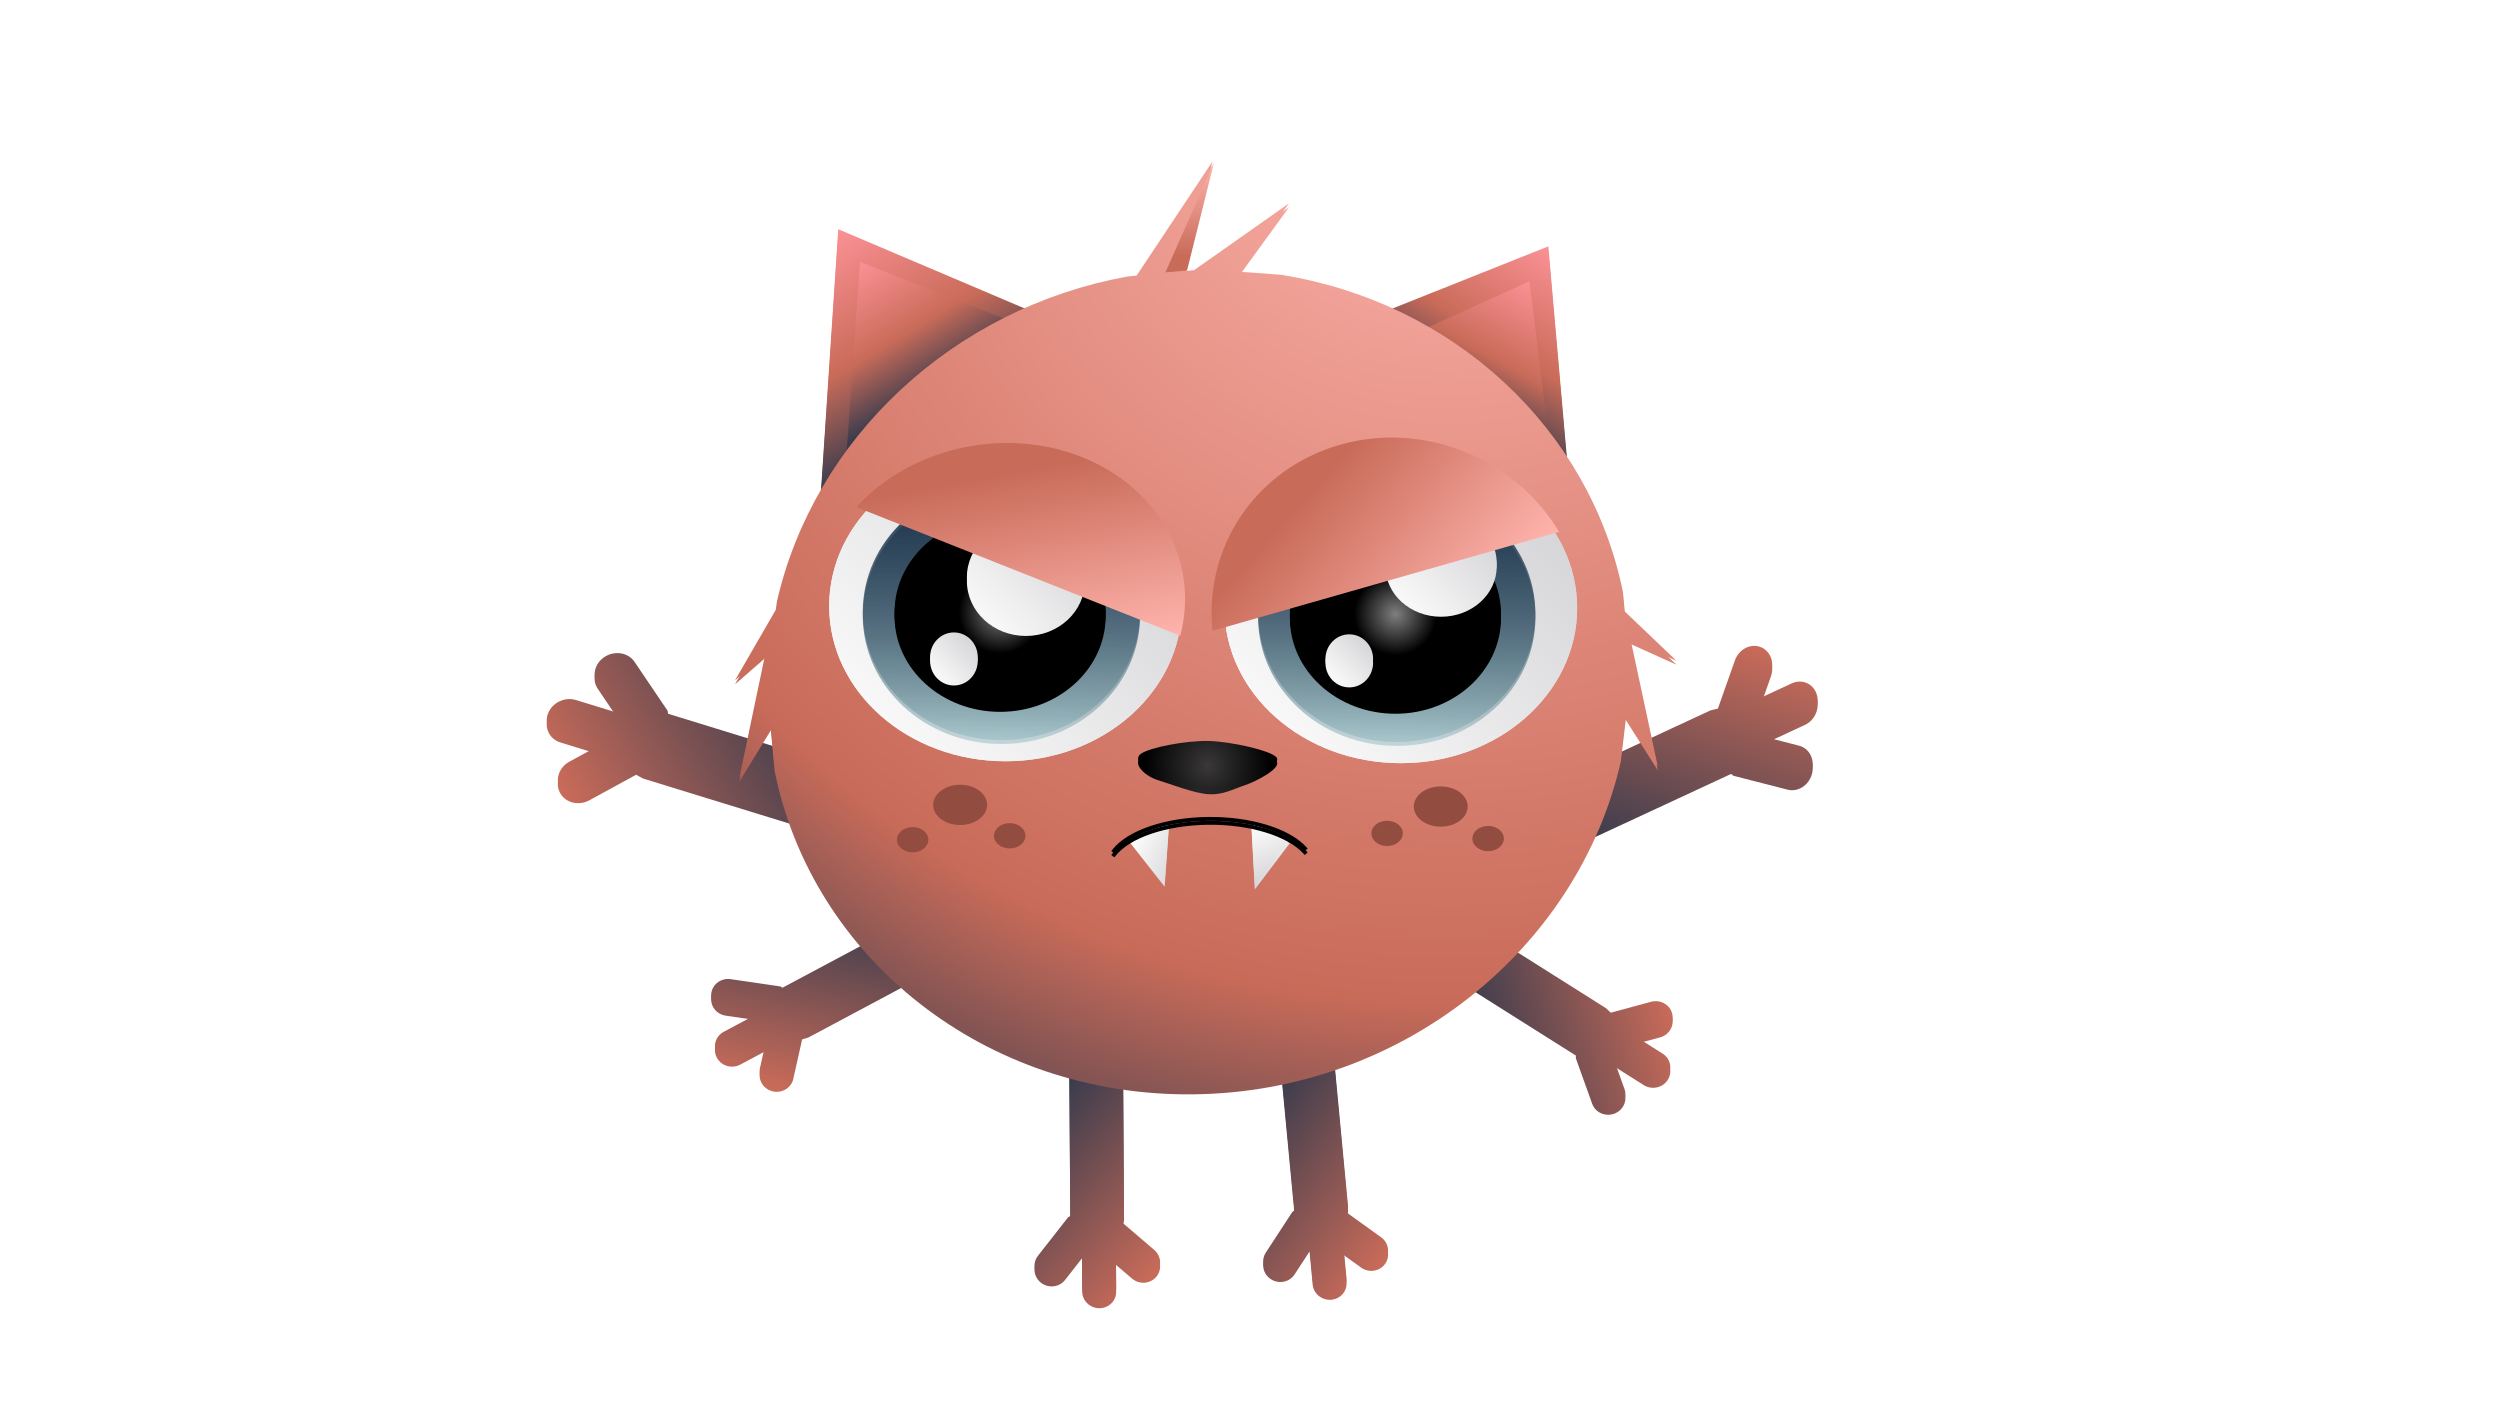 <svg version="1.1" viewBox="0.0 0.0 1280.0 720.0" fill="none" stroke="none" stroke-linecap="square" stroke-miterlimit="10" xmlns:xlink="http://www.w3.org/1999/xlink" xmlns="http://www.w3.org/2000/svg"><clipPath id="g767f0c93c4_0_1549.0"><path d="m0 0l1280.0 0l0 720.0l-1280.0 0l0 -720.0z" clip-rule="nonzero"/></clipPath><g clip-path="url(#g767f0c93c4_0_1549.0)"><path fill="#000000" fill-opacity="0.0" d="m0 0l1280.0 0l0 720.0l-1280.0 0z" fill-rule="evenodd"/><g filter="url(#shadowFilter-g767f0c93c4_0_1549.1)"><use xlink:href="#g767f0c93c4_0_1549.1" transform="matrix(1.0 0.0 0.0 1.0 0.0 2.0)"/></g><defs><filter id="shadowFilter-g767f0c93c4_0_1549.1" filterUnits="userSpaceOnUse"><feGaussianBlur in="SourceAlpha" stdDeviation="2.0" result="blur"/><feComponentTransfer in="blur" color-interpolation-filters="sRGB"><feFuncR type="linear" slope="0" intercept="0.0"/><feFuncG type="linear" slope="0" intercept="0.0"/><feFuncB type="linear" slope="0" intercept="0.0"/><feFuncA type="linear" slope="0.5" intercept="0"/></feComponentTransfer></filter></defs><g id="g767f0c93c4_0_1549.1"><defs><linearGradient id="g767f0c93c4_0_1549.2" gradientUnits="userSpaceOnUse" gradientTransform="matrix(9.598 6.108 -6.108 9.598 0.0 0.0)" spreadMethod="pad" x1="57.817" y1="-28.055" x2="57.817" y2="-18.456"><stop offset="0.0" stop-color="#fb9195"/><stop offset="0.51" stop-color="#c96b59"/><stop offset="0.97" stop-color="#1d324a"/><stop offset="1.0" stop-color="#1d324a"/></linearGradient></defs><path fill="url(#g767f0c93c4_0_1549.2)" d="m667.684 175.992l125.055 -49.858l12.047 137.102z" fill-rule="evenodd"/></g><g filter="url(#shadowFilter-g767f0c93c4_0_1549.3)"><use xlink:href="#g767f0c93c4_0_1549.3" transform="matrix(1.0 0.0 0.0 1.0 0.0 2.0)"/></g><defs><filter id="shadowFilter-g767f0c93c4_0_1549.3" filterUnits="userSpaceOnUse"><feGaussianBlur in="SourceAlpha" stdDeviation="2.0" result="blur"/><feComponentTransfer in="blur" color-interpolation-filters="sRGB"><feFuncR type="linear" slope="0" intercept="0.0"/><feFuncG type="linear" slope="0" intercept="0.0"/><feFuncB type="linear" slope="0" intercept="0.0"/><feFuncA type="linear" slope="0.5" intercept="0"/></feComponentTransfer></filter></defs><g id="g767f0c93c4_0_1549.3"><defs><linearGradient id="g767f0c93c4_0_1549.4" gradientUnits="userSpaceOnUse" gradientTransform="matrix(10.394 -6.055 6.055 10.394 0.0 0.0)" spreadMethod="pad" x1="18.907" y1="26.391" x2="18.907" y2="36.785"><stop offset="0.0" stop-color="#fb9195"/><stop offset="0.51" stop-color="#c96b59"/><stop offset="0.97" stop-color="#1d324a"/><stop offset="1.0" stop-color="#1d324a"/></linearGradient></defs><path fill="url(#g767f0c93c4_0_1549.4)" d="m419.252 267.848l9.942 -150.484l143.602 61.035z" fill-rule="evenodd"/></g><g filter="url(#shadowFilter-g767f0c93c4_0_1549.5)"><use xlink:href="#g767f0c93c4_0_1549.5" transform="matrix(1.0 0.0 0.0 1.0 0.0 2.0)"/></g><defs><filter id="shadowFilter-g767f0c93c4_0_1549.5" filterUnits="userSpaceOnUse"><feGaussianBlur in="SourceAlpha" stdDeviation="2.0" result="blur"/><feComponentTransfer in="blur" color-interpolation-filters="sRGB"><feFuncR type="linear" slope="0" intercept="0.0"/><feFuncG type="linear" slope="0" intercept="0.0"/><feFuncB type="linear" slope="0" intercept="0.0"/><feFuncA type="linear" slope="0.5" intercept="0"/></feComponentTransfer></filter></defs><g id="g767f0c93c4_0_1549.5"><path fill="#ffffff" d="m599.304 427.089l-21.09 22.252l0.574 -28.836z" fill-rule="evenodd"/></g><g filter="url(#shadowFilter-g767f0c93c4_0_1549.6)"><use xlink:href="#g767f0c93c4_0_1549.6" transform="matrix(1.0 0.0 0.0 1.0 0.0 2.0)"/></g><defs><filter id="shadowFilter-g767f0c93c4_0_1549.6" filterUnits="userSpaceOnUse"><feGaussianBlur in="SourceAlpha" stdDeviation="2.0" result="blur"/><feComponentTransfer in="blur" color-interpolation-filters="sRGB"><feFuncR type="linear" slope="0" intercept="0.0"/><feFuncG type="linear" slope="0" intercept="0.0"/><feFuncB type="linear" slope="0" intercept="0.0"/><feFuncA type="linear" slope="0.5" intercept="0"/></feComponentTransfer></filter></defs><g id="g767f0c93c4_0_1549.6"><path fill="#000000" fill-opacity="0.0" d="m669.141 413.325c-7.565 9.585 -26.544 16.028 -48.001 16.295c-21.456 0.267 -41.113 -5.695 -49.715 -15.08l48.34 -10.09z" fill-rule="evenodd"/><path fill="#000000" fill-opacity="0.0" d="m669.141 413.325c-7.565 9.585 -26.544 16.028 -48.001 16.295c-21.456 0.267 -41.113 -5.695 -49.715 -15.08" fill-rule="evenodd"/><path stroke="#000000" stroke-width="2.0" stroke-miterlimit="800.0" stroke-linecap="butt" d="m669.141 413.325c-7.565 9.585 -26.544 16.028 -48.001 16.295c-21.456 0.267 -41.113 -5.695 -49.715 -15.08" fill-rule="evenodd"/></g><g filter="url(#shadowFilter-g767f0c93c4_0_1549.7)"><use xlink:href="#g767f0c93c4_0_1549.7" transform="matrix(1.0 0.0 0.0 1.0 0.0 2.0)"/></g><defs><filter id="shadowFilter-g767f0c93c4_0_1549.7" filterUnits="userSpaceOnUse"><feGaussianBlur in="SourceAlpha" stdDeviation="2.0" result="blur"/><feComponentTransfer in="blur" color-interpolation-filters="sRGB"><feFuncR type="linear" slope="0" intercept="0.0"/><feFuncG type="linear" slope="0" intercept="0.0"/><feFuncB type="linear" slope="0" intercept="0.0"/><feFuncA type="linear" slope="0.5" intercept="0"/></feComponentTransfer></filter></defs><g id="g767f0c93c4_0_1549.7"><path fill="#ffffff" d="m663.538 419.368l3.12 29.537l-23.135 -22.16z" fill-rule="evenodd"/></g><g filter="url(#shadowFilter-g767f0c93c4_0_1549.8)"><use xlink:href="#g767f0c93c4_0_1549.8" transform="matrix(1.0 0.0 0.0 1.0 0.0 2.0)"/></g><defs><filter id="shadowFilter-g767f0c93c4_0_1549.8" filterUnits="userSpaceOnUse"><feGaussianBlur in="SourceAlpha" stdDeviation="2.0" result="blur"/><feComponentTransfer in="blur" color-interpolation-filters="sRGB"><feFuncR type="linear" slope="0" intercept="0.0"/><feFuncG type="linear" slope="0" intercept="0.0"/><feFuncB type="linear" slope="0" intercept="0.0"/><feFuncA type="linear" slope="0.5" intercept="0"/></feComponentTransfer></filter></defs><g id="g767f0c93c4_0_1549.8"><path fill="#ffffff" d="m599.304 427.089l-21.09 22.252l0.574 -28.836z" fill-rule="evenodd"/></g><g filter="url(#shadowFilter-g767f0c93c4_0_1549.9)"><use xlink:href="#g767f0c93c4_0_1549.9" transform="matrix(1.0 0.0 0.0 1.0 0.0 2.0)"/></g><defs><filter id="shadowFilter-g767f0c93c4_0_1549.9" filterUnits="userSpaceOnUse"><feGaussianBlur in="SourceAlpha" stdDeviation="2.0" result="blur"/><feComponentTransfer in="blur" color-interpolation-filters="sRGB"><feFuncR type="linear" slope="0" intercept="0.0"/><feFuncG type="linear" slope="0" intercept="0.0"/><feFuncB type="linear" slope="0" intercept="0.0"/><feFuncA type="linear" slope="0.5" intercept="0"/></feComponentTransfer></filter></defs><g id="g767f0c93c4_0_1549.9"><path fill="#000000" fill-opacity="0.0" d="m669.141 413.325c-7.565 9.585 -26.544 16.028 -48.001 16.295c-21.456 0.267 -41.113 -5.695 -49.715 -15.08l48.34 -10.09z" fill-rule="evenodd"/><path fill="#000000" fill-opacity="0.0" d="m669.141 413.325c-7.565 9.585 -26.544 16.028 -48.001 16.295c-21.456 0.267 -41.113 -5.695 -49.715 -15.08" fill-rule="evenodd"/><path stroke="#000000" stroke-width="2.0" stroke-miterlimit="800.0" stroke-linecap="butt" d="m669.141 413.325c-7.565 9.585 -26.544 16.028 -48.001 16.295c-21.456 0.267 -41.113 -5.695 -49.715 -15.08" fill-rule="evenodd"/></g><g filter="url(#shadowFilter-g767f0c93c4_0_1549.10)"><use xlink:href="#g767f0c93c4_0_1549.10" transform="matrix(1.0 0.0 0.0 1.0 0.0 2.0)"/></g><defs><filter id="shadowFilter-g767f0c93c4_0_1549.10" filterUnits="userSpaceOnUse"><feGaussianBlur in="SourceAlpha" stdDeviation="2.0" result="blur"/><feComponentTransfer in="blur" color-interpolation-filters="sRGB"><feFuncR type="linear" slope="0" intercept="0.0"/><feFuncG type="linear" slope="0" intercept="0.0"/><feFuncB type="linear" slope="0" intercept="0.0"/><feFuncA type="linear" slope="0.5" intercept="0"/></feComponentTransfer></filter></defs><g id="g767f0c93c4_0_1549.10"><defs><linearGradient id="g767f0c93c4_0_1549.11" gradientUnits="userSpaceOnUse" gradientTransform="matrix(8.535 -5.197 5.197 8.535 0.0 0.0)" spreadMethod="pad" x1="24.607" y1="34.378" x2="24.607" y2="42.913"><stop offset="0.0" stop-color="#fb9195"/><stop offset="0.51" stop-color="#c96b59"/><stop offset="0.97" stop-color="#1d324a"/><stop offset="1.0" stop-color="#1d324a"/></linearGradient></defs><path fill="url(#g767f0c93c4_0_1549.11)" d="m433.024 238.4l7.344 -104.324l99.606 39.207z" fill-rule="evenodd"/></g><g filter="url(#shadowFilter-g767f0c93c4_0_1549.12)"><use xlink:href="#g767f0c93c4_0_1549.12" transform="matrix(1.0 0.0 0.0 1.0 0.0 2.0)"/></g><defs><filter id="shadowFilter-g767f0c93c4_0_1549.12" filterUnits="userSpaceOnUse"><feGaussianBlur in="SourceAlpha" stdDeviation="2.0" result="blur"/><feComponentTransfer in="blur" color-interpolation-filters="sRGB"><feFuncR type="linear" slope="0" intercept="0.0"/><feFuncG type="linear" slope="0" intercept="0.0"/><feFuncB type="linear" slope="0" intercept="0.0"/><feFuncA type="linear" slope="0.5" intercept="0"/></feComponentTransfer></filter></defs><g id="g767f0c93c4_0_1549.12"><defs><linearGradient id="g767f0c93c4_0_1549.13" gradientUnits="userSpaceOnUse" gradientTransform="matrix(8.657 4.681 -4.681 8.657 0.0 0.0)" spreadMethod="pad" x1="70.379" y1="-24.972" x2="70.379" y2="-16.315"><stop offset="0.0" stop-color="#fb9195"/><stop offset="0.51" stop-color="#c96b59"/><stop offset="0.97" stop-color="#1d324a"/><stop offset="1.0" stop-color="#1d324a"/></linearGradient></defs><path fill="url(#g767f0c93c4_0_1549.13)" d="m685.655 188.222l97.4 -44.192l12.845 103.806z" fill-rule="evenodd"/></g><g filter="url(#shadowFilter-g767f0c93c4_0_1549.14)"><use xlink:href="#g767f0c93c4_0_1549.14" transform="matrix(1.0 0.0 0.0 1.0 0.0 2.0)"/></g><defs><filter id="shadowFilter-g767f0c93c4_0_1549.14" filterUnits="userSpaceOnUse"><feGaussianBlur in="SourceAlpha" stdDeviation="2.0" result="blur"/><feComponentTransfer in="blur" color-interpolation-filters="sRGB"><feFuncR type="linear" slope="0" intercept="0.0"/><feFuncG type="linear" slope="0" intercept="0.0"/><feFuncB type="linear" slope="0" intercept="0.0"/><feFuncA type="linear" slope="0.5" intercept="0"/></feComponentTransfer></filter></defs><g id="g767f0c93c4_0_1549.14"><defs><linearGradient id="g767f0c93c4_0_1549.15" gradientUnits="userSpaceOnUse" gradientTransform="matrix(7.362 -9.767 9.767 7.362 0.0 0.0)" spreadMethod="pad" x1="-10.614" y1="68.283" x2="-10.614" y2="78.05"><stop offset="0.0" stop-color="#1d324a"/><stop offset="1.0" stop-color="#c96b59"/></linearGradient></defs><path fill="url(#g767f0c93c4_0_1549.15)" d="m666.33 511.245c7.567 -0.576 14.266 4.927 14.963 12.292l8.923 94.316l-0.358 3.224l17.242 12.386c3.887 2.793 4.753 8.089 1.934 11.83c-2.819 3.741 -8.256 4.51 -12.144 1.717l-8.786 -6.311l1.296 13.696c0.44 4.654 -3.079 8.722 -7.861 9.086c-4.782 0.364 -9.015 -3.114 -9.456 -7.768l-1.602 -16.931l-7.676 11.758c-2.557 3.917 -7.925 5.033 -11.99 2.493c-4.065 -2.54 -5.287 -7.774 -2.73 -11.691l13.636 -20.888l1.072 -0.724l-8.903 -94.106c-0.697 -7.365 4.873 -13.801 12.44 -14.377z" fill-rule="evenodd"/></g><g filter="url(#shadowFilter-g767f0c93c4_0_1549.16)"><use xlink:href="#g767f0c93c4_0_1549.16" transform="matrix(1.0 0.0 0.0 1.0 0.0 2.0)"/></g><defs><filter id="shadowFilter-g767f0c93c4_0_1549.16" filterUnits="userSpaceOnUse"><feGaussianBlur in="SourceAlpha" stdDeviation="2.0" result="blur"/><feComponentTransfer in="blur" color-interpolation-filters="sRGB"><feFuncR type="linear" slope="0" intercept="0.0"/><feFuncG type="linear" slope="0" intercept="0.0"/><feFuncB type="linear" slope="0" intercept="0.0"/><feFuncA type="linear" slope="0.5" intercept="0"/></feComponentTransfer></filter></defs><g id="g767f0c93c4_0_1549.16"><defs><linearGradient id="g767f0c93c4_0_1549.17" gradientUnits="userSpaceOnUse" gradientTransform="matrix(8.45 -9.422 9.422 8.45 0.0 0.0)" spreadMethod="pad" x1="-10.4" y1="59.786" x2="-10.4" y2="69.208"><stop offset="0.0" stop-color="#1d324a"/><stop offset="1.0" stop-color="#c96b59"/></linearGradient></defs><path fill="url(#g767f0c93c4_0_1549.17)" d="m561.049 514.668c7.596 0.046 13.793 6.086 13.841 13.492l0.616 94.837l-0.64 3.187l16.105 13.773c3.631 3.105 4.029 8.461 0.89 11.962c-3.14 3.501 -8.629 3.822 -12.26 0.717l-8.207 -7.018l0.089 13.771c0.03 4.68 -3.836 8.45 -8.637 8.42c-4.8 -0.029 -8.716 -3.846 -8.747 -8.526l-0.111 -17.025l-8.686 11.102c-2.894 3.698 -8.344 4.372 -12.174 1.504c-3.83 -2.868 -4.589 -8.19 -1.696 -11.888l15.431 -19.723l1.133 -0.635l-0.615 -94.625c-0.048 -7.405 6.071 -13.371 13.667 -13.325z" fill-rule="evenodd"/></g><g filter="url(#shadowFilter-g767f0c93c4_0_1549.18)"><use xlink:href="#g767f0c93c4_0_1549.18" transform="matrix(1.0 0.0 0.0 1.0 0.0 2.0)"/></g><defs><filter id="shadowFilter-g767f0c93c4_0_1549.18" filterUnits="userSpaceOnUse"><feGaussianBlur in="SourceAlpha" stdDeviation="2.0" result="blur"/><feComponentTransfer in="blur" color-interpolation-filters="sRGB"><feFuncR type="linear" slope="0" intercept="0.0"/><feFuncG type="linear" slope="0" intercept="0.0"/><feFuncB type="linear" slope="0" intercept="0.0"/><feFuncA type="linear" slope="0.5" intercept="0"/></feComponentTransfer></filter></defs><g id="g767f0c93c4_0_1549.18"><defs><linearGradient id="g767f0c93c4_0_1549.19" gradientUnits="userSpaceOnUse" gradientTransform="matrix(10.673 2.267 -2.267 10.673 0.0 0.0)" spreadMethod="pad" x1="42.329" y1="31.707" x2="42.329" y2="42.38"><stop offset="0.0" stop-color="#1d324a"/><stop offset="1.0" stop-color="#c96b59"/></linearGradient></defs><path fill="url(#g767f0c93c4_0_1549.19)" d="m504.578 465.519c3.703 6.464 1.302 14.586 -5.362 18.143l-85.347 45.551l-3.194 0.97l-4.5 20.197c-1.015 4.554 -5.655 7.434 -10.365 6.434c-4.71 -1 -7.705 -5.503 -6.691 -10.056l2.293 -10.291l-12.393 6.614c-4.211 2.248 -9.522 0.758 -11.862 -3.326c-2.34 -4.085 -0.823 -9.218 3.389 -11.466l15.321 -8.177l-14.309 -2.095c-4.766 -0.698 -8.061 -5 -7.359 -9.61c0.702 -4.61 5.135 -7.781 9.901 -7.083l25.419 3.722l1.132 0.659l85.157 -45.449c6.664 -3.557 15.068 -1.2 18.771 5.263z" fill-rule="evenodd"/></g><g filter="url(#shadowFilter-g767f0c93c4_0_1549.20)"><use xlink:href="#g767f0c93c4_0_1549.20" transform="matrix(1.0 0.0 0.0 1.0 0.0 2.0)"/></g><defs><filter id="shadowFilter-g767f0c93c4_0_1549.20" filterUnits="userSpaceOnUse"><feGaussianBlur in="SourceAlpha" stdDeviation="2.0" result="blur"/><feComponentTransfer in="blur" color-interpolation-filters="sRGB"><feFuncR type="linear" slope="0" intercept="0.0"/><feFuncG type="linear" slope="0" intercept="0.0"/><feFuncB type="linear" slope="0" intercept="0.0"/><feFuncA type="linear" slope="0.5" intercept="0"/></feComponentTransfer></filter></defs><g id="g767f0c93c4_0_1549.20"><defs><linearGradient id="g767f0c93c4_0_1549.21" gradientUnits="userSpaceOnUse" gradientTransform="matrix(-3.053 -10.763 10.763 -3.053 0.0 0.0)" spreadMethod="pad" x1="-69.021" y1="50.2" x2="-69.021" y2="60.963"><stop offset="0.0" stop-color="#1d324a"/><stop offset="1.0" stop-color="#c96b59"/></linearGradient></defs><path fill="url(#g767f0c93c4_0_1549.21)" d="m721.622 468.664c4.218 -6.172 12.799 -7.918 19.167 -3.899l81.547 51.473l2.377 2.269l20.653 -5.592c4.656 -1.261 9.461 1.349 10.732 5.83c1.271 4.481 -1.474 9.135 -6.13 10.396l-10.524 2.85l11.841 7.474c4.024 2.54 5.125 7.761 2.46 11.662c-2.665 3.901 -8.088 5.004 -12.112 2.464l-14.639 -9.24l4.729 13.172c1.575 4.388 -0.847 9.204 -5.409 10.758c-4.562 1.553 -9.538 -0.744 -11.113 -5.132l-8.4 -23.399l0.079 -1.272l-81.366 -51.358c-6.368 -4.019 -8.11 -12.281 -3.892 -18.453z" fill-rule="evenodd"/></g><g filter="url(#shadowFilter-g767f0c93c4_0_1549.22)"><use xlink:href="#g767f0c93c4_0_1549.22" transform="matrix(1.0 0.0 0.0 1.0 0.0 2.0)"/></g><defs><filter id="shadowFilter-g767f0c93c4_0_1549.22" filterUnits="userSpaceOnUse"><feGaussianBlur in="SourceAlpha" stdDeviation="2.0" result="blur"/><feComponentTransfer in="blur" color-interpolation-filters="sRGB"><feFuncR type="linear" slope="0" intercept="0.0"/><feFuncG type="linear" slope="0" intercept="0.0"/><feFuncB type="linear" slope="0" intercept="0.0"/><feFuncA type="linear" slope="0.5" intercept="0"/></feComponentTransfer></filter></defs><g id="g767f0c93c4_0_1549.22"><defs><linearGradient id="g767f0c93c4_0_1549.23" gradientUnits="userSpaceOnUse" gradientTransform="matrix(-11.817 -3.964 3.964 -11.817 0.0 0.0)" spreadMethod="pad" x1="-80.625" y1="-14.014" x2="-80.625" y2="-2.197"><stop offset="0.0" stop-color="#1d324a"/><stop offset="1.0" stop-color="#c96b59"/></linearGradient></defs><path fill="url(#g767f0c93c4_0_1549.23)" d="m762.595 433.985c-2.972 -8.405 1.195 -18.273 9.308 -22.04l103.9 -48.244l3.754 -0.892l8.716 -24.68c1.965 -5.564 7.688 -8.69 12.782 -6.981c5.094 1.709 7.631 7.605 5.666 13.169l-4.441 12.576l15.087 -7.005c5.127 -2.381 10.806 -0.004 12.684 5.307c1.878 5.312 -0.756 11.548 -5.882 13.928l-18.651 8.661l15.648 4.017c5.213 1.338 8.121 7.015 6.496 12.68c-1.625 5.665 -7.168 9.172 -12.38 7.834l-27.799 -7.137l-1.148 -0.932l-103.668 48.137c-8.113 3.767 -17.099 0.007 -20.071 -8.398z" fill-rule="evenodd"/></g><g filter="url(#shadowFilter-g767f0c93c4_0_1549.24)"><use xlink:href="#g767f0c93c4_0_1549.24" transform="matrix(1.0 0.0 0.0 1.0 0.0 2.0)"/></g><defs><filter id="shadowFilter-g767f0c93c4_0_1549.24" filterUnits="userSpaceOnUse"><feGaussianBlur in="SourceAlpha" stdDeviation="2.0" result="blur"/><feComponentTransfer in="blur" color-interpolation-filters="sRGB"><feFuncR type="linear" slope="0" intercept="0.0"/><feFuncG type="linear" slope="0" intercept="0.0"/><feFuncB type="linear" slope="0" intercept="0.0"/><feFuncA type="linear" slope="0.5" intercept="0"/></feComponentTransfer></filter></defs><g id="g767f0c93c4_0_1549.24"><defs><linearGradient id="g767f0c93c4_0_1549.25" gradientUnits="userSpaceOnUse" gradientTransform="matrix(6.648 11.528 -11.528 6.648 0.0 0.0)" spreadMethod="pad" x1="33.513" y1="-15.03" x2="33.513" y2="-3.502"><stop offset="0.0" stop-color="#1d324a"/><stop offset="1.0" stop-color="#c96b59"/></linearGradient></defs><path fill="url(#g767f0c93c4_0_1549.25)" d="m466.98 421.451c-3.469 8.627 -13.571 13.377 -22.563 10.61l-115.157 -35.447l-3.573 -1.943l-23.921 13.079c-5.393 2.949 -12.06 1.361 -14.89 -3.547c-2.83 -4.908 -0.752 -11.277 4.641 -14.226l12.189 -6.665l-16.722 -5.147c-5.682 -1.749 -8.511 -7.587 -6.319 -13.039c2.192 -5.452 8.576 -8.454 14.259 -6.705l20.672 6.363l-9.545 -14.117c-3.18 -4.703 -1.546 -11.163 3.649 -14.429c5.195 -3.266 11.984 -2.101 15.163 2.601l16.957 25.079l0.26 1.531l114.901 35.368c8.992 2.768 13.469 12.005 9.999 20.632z" fill-rule="evenodd"/></g><g filter="url(#shadowFilter-g767f0c93c4_0_1549.26)"><use xlink:href="#g767f0c93c4_0_1549.26" transform="matrix(1.0 0.0 0.0 1.0 0.0 2.0)"/></g><defs><filter id="shadowFilter-g767f0c93c4_0_1549.26" filterUnits="userSpaceOnUse"><feGaussianBlur in="SourceAlpha" stdDeviation="2.0" result="blur"/><feComponentTransfer in="blur" color-interpolation-filters="sRGB"><feFuncR type="linear" slope="0" intercept="0.0"/><feFuncG type="linear" slope="0" intercept="0.0"/><feFuncB type="linear" slope="0" intercept="0.0"/><feFuncA type="linear" slope="0.5" intercept="0"/></feComponentTransfer></filter></defs><g id="g767f0c93c4_0_1549.26"><defs><radialGradient id="g767f0c93c4_0_1549.27" gradientUnits="userSpaceOnUse" gradientTransform="matrix(24.662 -9.633 -9.633 -24.662 0.0 0.0)" spreadMethod="pad" cx="25.548" cy="-11.438" fx="25.548" fy="-11.438" r="24.662"><stop offset="0.0" stop-color="#ffb4ad"/><stop offset="0.73" stop-color="#c96b59"/><stop offset="1.0" stop-color="#1d324a"/></radialGradient></defs><path fill="url(#g767f0c93c4_0_1549.27)" d="m620.829 82.618l-13.982 56.128l4.529 -0.432l48.61 -34.215l-25.462 35.026l21.1 1.527c88.726 14.073 158.378 78.91 175.328 162.527l0.921 9.886l26.485 25.275l-23.426 -10.56l13.877 64.648l-16.423 -25.834l-2.535 21.326c-21.862 96.041 -111.943 169.14 -218.788 170.379c-106.845 1.238 -195.052 -69.794 -214.423 -165.358l-1.958 -21.022l-16.132 26.282l13.272 -63.287l-15.488 13.434l20.945 -36.256l0.463 -3.891c19.129 -84.036 90.489 -150.507 179.607 -166.641l4.593 -0.438z" fill-rule="evenodd"/></g><g filter="url(#shadowFilter-g767f0c93c4_0_1549.28)"><use xlink:href="#g767f0c93c4_0_1549.28" transform="matrix(1.0 0.0 0.0 1.0 0.0 2.0)"/></g><defs><filter id="shadowFilter-g767f0c93c4_0_1549.28" filterUnits="userSpaceOnUse"><feGaussianBlur in="SourceAlpha" stdDeviation="2.0" result="blur"/><feComponentTransfer in="blur" color-interpolation-filters="sRGB"><feFuncR type="linear" slope="0" intercept="0.0"/><feFuncG type="linear" slope="0" intercept="0.0"/><feFuncB type="linear" slope="0" intercept="0.0"/><feFuncA type="linear" slope="0.5" intercept="0"/></feComponentTransfer></filter></defs><g id="g767f0c93c4_0_1549.28"><defs><radialGradient id="g767f0c93c4_0_1549.29" gradientUnits="userSpaceOnUse" gradientTransform="matrix(-6.15 0.0 0.0 6.15 0.0 0.0)" spreadMethod="pad" cx="-100.539" cy="63.744" fx="-100.539" fy="63.744" r="6.15"><stop offset="0.0" stop-color="#3a3838"/><stop offset="0.86" stop-color="#000000"/><stop offset="1.0" stop-color="#000000"/></radialGradient></defs><path fill="url(#g767f0c93c4_0_1549.29)" d="m653.504 387.701c-3.065 -3.457 -23.166 -8.043 -34.749 -8.32c-11.583 -0.276 -30.446 3.371 -34.749 6.662c-4.303 3.291 2.663 9.543 8.932 11.427c6.269 1.884 18.449 6.73 25.817 7.172c7.368 0.442 12.324 -2.525 18.389 -4.519c6.064 -1.995 19.425 -8.965 16.361 -12.422z" fill-rule="evenodd"/></g><path fill="#924d40" d="m723.852 412.948l0 0c0 -5.69 6.178 -10.303 13.799 -10.303l0 0c7.621 0 13.799 4.613 13.799 10.303l0 0c0 5.69 -6.178 10.303 -13.799 10.303l0 0c-7.621 0 -13.799 -4.613 -13.799 -10.303z" fill-rule="evenodd"/><path fill="#924d40" d="m477.789 412.106l0 0c0 -5.69 6.178 -10.303 13.799 -10.303l0 0c7.621 0 13.799 4.613 13.799 10.303l0 0c0 5.69 -6.178 10.303 -13.799 10.303l0 0c-7.621 0 -13.799 -4.613 -13.799 -10.303z" fill-rule="evenodd"/><path fill="#924d40" d="m508.914 427.919l0 0c0 -3.575 3.605 -6.474 8.052 -6.474l0 0c4.447 0 8.052 2.898 8.052 6.474l0 0c0 3.575 -3.605 6.474 -8.052 6.474l0 0c-4.447 0 -8.052 -2.898 -8.052 -6.474z" fill-rule="evenodd"/><path fill="#924d40" d="m702.141 426.684l0 0c0 -3.575 3.605 -6.474 8.052 -6.474l0 0c4.447 0 8.052 2.898 8.052 6.474l0 0c0 3.575 -3.605 6.474 -8.052 6.474l0 0c-4.447 0 -8.052 -2.898 -8.052 -6.474z" fill-rule="evenodd"/><path fill="#924d40" d="m753.863 429.348l0 0c0 -3.575 3.605 -6.474 8.052 -6.474l0 0c4.447 0 8.052 2.898 8.052 6.474l0 0c0 3.575 -3.605 6.474 -8.052 6.474l0 0c-4.447 0 -8.052 -2.898 -8.052 -6.474z" fill-rule="evenodd"/><path fill="#924d40" d="m459.212 429.942l0 0c0 -3.575 3.605 -6.474 8.052 -6.474l0 0c4.447 0 8.052 2.898 8.052 6.474l0 0c0 3.575 -3.605 6.474 -8.052 6.474l0 0c-4.447 0 -8.052 -2.898 -8.052 -6.474z" fill-rule="evenodd"/><defs><linearGradient id="g767f0c93c4_0_1549.30" gradientUnits="userSpaceOnUse" gradientTransform="matrix(7.498 0.0 0.0 7.498 0.0 0.0)" spreadMethod="pad" x1="79.585" y1="11.102" x2="79.584" y2="18.599"><stop offset="0.0" stop-color="#ffb4ad"/><stop offset="0.85" stop-color="#c96b59"/><stop offset="1.0" stop-color="#c96b59"/></linearGradient></defs><path fill="url(#g767f0c93c4_0_1549.30)" d="m621.58 83.241l-24.882 56.209l11.06 -0.954z" fill-rule="evenodd"/><g filter="url(#shadowFilter-g767f0c93c4_0_1549.31)"><use xlink:href="#g767f0c93c4_0_1549.31" transform="matrix(1.0 0.0 0.0 1.0 0.003 0.0)"/></g><defs><filter id="shadowFilter-g767f0c93c4_0_1549.31" filterUnits="userSpaceOnUse"><feGaussianBlur in="SourceAlpha" stdDeviation="2.222" result="blur"/><feComponentTransfer in="blur" color-interpolation-filters="sRGB"><feFuncR type="linear" slope="0" intercept="0.0"/><feFuncG type="linear" slope="0" intercept="0.0"/><feFuncB type="linear" slope="0" intercept="0.0"/><feFuncA type="linear" slope="0.267" intercept="0"/></feComponentTransfer></filter></defs><g id="g767f0c93c4_0_1549.31"><defs><linearGradient id="g767f0c93c4_0_1549.32" gradientUnits="userSpaceOnUse" gradientTransform="matrix(-15.491 0.0 0.0 15.491 0.0 0.0)" spreadMethod="pad" x1="-57.252" y1="20.1" x2="-46.294" y2="31.05"><stop offset="0.0" stop-color="#cfcfd2"/><stop offset="1.0" stop-color="#ffffff"/></linearGradient></defs><path fill="url(#g767f0c93c4_0_1549.32)" d="m807.496 311.312l0 0c0 -43.864 -40.414 -79.422 -90.267 -79.422l0 0c-49.853 0 -90.267 35.559 -90.267 79.422l0 0c0 43.864 40.414 79.422 90.267 79.422l0 0c49.853 0 90.267 -35.559 90.267 -79.422z" fill-rule="evenodd"/></g><g filter="url(#shadowFilter-g767f0c93c4_0_1549.33)"><use xlink:href="#g767f0c93c4_0_1549.33" transform="matrix(1.0 0.0 0.0 1.0 0.0 2.0)"/></g><defs><filter id="shadowFilter-g767f0c93c4_0_1549.33" filterUnits="userSpaceOnUse"><feGaussianBlur in="SourceAlpha" stdDeviation="2.0" result="blur"/><feComponentTransfer in="blur" color-interpolation-filters="sRGB"><feFuncR type="linear" slope="0" intercept="0.0"/><feFuncG type="linear" slope="0" intercept="0.0"/><feFuncB type="linear" slope="0" intercept="0.0"/><feFuncA type="linear" slope="0.5" intercept="0"/></feComponentTransfer></filter></defs><g id="g767f0c93c4_0_1549.33"><defs><linearGradient id="g767f0c93c4_0_1549.34" gradientUnits="userSpaceOnUse" gradientTransform="matrix(11.466 0.0 0.0 11.466 0.0 0.0)" spreadMethod="pad" x1="56.181" y1="21.668" x2="56.178" y2="33.134"><stop offset="0.0" stop-color="#1d324a"/><stop offset="0.1" stop-color="#22384f" stop-opacity="0.945"/><stop offset="0.2" stop-color="#273f55" stop-opacity="0.89"/><stop offset="0.3" stop-color="#2f475c" stop-opacity="0.835"/><stop offset="0.4" stop-color="#365164" stop-opacity="0.78"/><stop offset="0.5" stop-color="#3f5a6e" stop-opacity="0.729"/><stop offset="0.6" stop-color="#496678" stop-opacity="0.675"/><stop offset="0.7" stop-color="#547684" stop-opacity="0.62"/><stop offset="0.8" stop-color="#638793" stop-opacity="0.565"/><stop offset="0.9" stop-color="#749ba5" stop-opacity="0.51"/><stop offset="1.0" stop-color="#8ab5bb" stop-opacity="0.459"/></linearGradient></defs><path fill="url(#g767f0c93c4_0_1549.34)" d="m644.164 314.19l0 0c0 -36.296 31.781 -65.719 70.985 -65.719l0 0c39.204 0 70.985 29.424 70.985 65.719l0 0c0 36.296 -31.781 65.719 -70.985 65.719l0 0c-39.204 0 -70.985 -29.424 -70.985 -65.719z" fill-rule="evenodd"/></g><g filter="url(#shadowFilter-g767f0c93c4_0_1549.35)"><use xlink:href="#g767f0c93c4_0_1549.35" transform="matrix(1.0 0.0 0.0 1.0 0.0 2.0)"/></g><defs><filter id="shadowFilter-g767f0c93c4_0_1549.35" filterUnits="userSpaceOnUse"><feGaussianBlur in="SourceAlpha" stdDeviation="2.0" result="blur"/><feComponentTransfer in="blur" color-interpolation-filters="sRGB"><feFuncR type="linear" slope="0" intercept="0.0"/><feFuncG type="linear" slope="0" intercept="0.0"/><feFuncB type="linear" slope="0" intercept="0.0"/><feFuncA type="linear" slope="0.5" intercept="0"/></feComponentTransfer></filter></defs><g id="g767f0c93c4_0_1549.35"><defs><radialGradient id="g767f0c93c4_0_1549.36" gradientUnits="userSpaceOnUse" gradientTransform="matrix(-8.543 0.0 0.0 8.543 0.0 0.0)" spreadMethod="pad" cx="-83.636" cy="36.805" fx="-83.636" fy="36.805" r="8.543"><stop offset="0.0" stop-color="#7f7f7f"/><stop offset="0.29" stop-color="#000000"/><stop offset="1.0" stop-color="#000000"/></radialGradient></defs><path fill="url(#g767f0c93c4_0_1549.36)" d="m768.517 314.409l0 0c0 -27.08 -24.198 -49.033 -54.048 -49.033l0 0c-29.85 0 -54.048 21.953 -54.048 49.033l0 0c0 27.08 24.198 49.033 54.048 49.033l0 0c29.85 0 54.048 -21.953 54.048 -49.033z" fill-rule="evenodd"/></g><g filter="url(#shadowFilter-g767f0c93c4_0_1549.37)"><use xlink:href="#g767f0c93c4_0_1549.37" transform="matrix(1.0 0.0 0.0 1.0 0.0 2.0)"/></g><defs><filter id="shadowFilter-g767f0c93c4_0_1549.37" filterUnits="userSpaceOnUse"><feGaussianBlur in="SourceAlpha" stdDeviation="2.0" result="blur"/><feComponentTransfer in="blur" color-interpolation-filters="sRGB"><feFuncR type="linear" slope="0" intercept="0.0"/><feFuncG type="linear" slope="0" intercept="0.0"/><feFuncB type="linear" slope="0" intercept="0.0"/><feFuncA type="linear" slope="0.5" intercept="0"/></feComponentTransfer></filter></defs><g id="g767f0c93c4_0_1549.37"><defs><linearGradient id="g767f0c93c4_0_1549.38" gradientUnits="userSpaceOnUse" gradientTransform="matrix(-8.748 0.0 0.0 8.748 0.0 0.0)" spreadMethod="pad" x1="-90.527" y1="32.94" x2="-84.339" y2="39.123"><stop offset="0.0" stop-color="#cfcfd2"/><stop offset="1.0" stop-color="#ffffff"/></linearGradient></defs><path fill="url(#g767f0c93c4_0_1549.38)" d="m766.308 288.139l0 0c0 -14.158 -12.75 -25.635 -28.478 -25.635l0 0c-15.728 0 -28.478 11.477 -28.478 25.635l0 0c0 14.158 12.75 25.635 28.478 25.635l0 0c15.728 0 28.478 -11.477 28.478 -25.635z" fill-rule="evenodd"/></g><g filter="url(#shadowFilter-g767f0c93c4_0_1549.39)"><use xlink:href="#g767f0c93c4_0_1549.39" transform="matrix(1.0 0.0 0.0 1.0 0.0 2.0)"/></g><defs><filter id="shadowFilter-g767f0c93c4_0_1549.39" filterUnits="userSpaceOnUse"><feGaussianBlur in="SourceAlpha" stdDeviation="2.0" result="blur"/><feComponentTransfer in="blur" color-interpolation-filters="sRGB"><feFuncR type="linear" slope="0" intercept="0.0"/><feFuncG type="linear" slope="0" intercept="0.0"/><feFuncB type="linear" slope="0" intercept="0.0"/><feFuncA type="linear" slope="0.5" intercept="0"/></feComponentTransfer></filter></defs><g id="g767f0c93c4_0_1549.39"><defs><linearGradient id="g767f0c93c4_0_1549.40" gradientUnits="userSpaceOnUse" gradientTransform="matrix(-5.92 0.0 0.0 5.92 0.0 0.0)" spreadMethod="pad" x1="-120.877" y1="56.987" x2="-116.689" y2="61.172"><stop offset="0.0" stop-color="#cfcfd2"/><stop offset="1.0" stop-color="#ffffff"/></linearGradient></defs><path fill="url(#g767f0c93c4_0_1549.40)" d="m703.022 337.362l0 0c0 -6.95 -5.461 -12.585 -12.198 -12.585l0 0c-3.235 0 -6.338 1.326 -8.625 3.686c-2.288 2.36 -3.573 5.561 -3.573 8.899l0 0c0 6.95 5.461 12.585 12.198 12.585l0 0c6.737 0 12.198 -5.634 12.198 -12.585z" fill-rule="evenodd"/></g><g filter="url(#shadowFilter-g767f0c93c4_0_1549.41)"><use xlink:href="#g767f0c93c4_0_1549.41" transform="matrix(1.0 0.0 0.0 1.0 0.003 0.0)"/></g><defs><filter id="shadowFilter-g767f0c93c4_0_1549.41" filterUnits="userSpaceOnUse"><feGaussianBlur in="SourceAlpha" stdDeviation="2.222" result="blur"/><feComponentTransfer in="blur" color-interpolation-filters="sRGB"><feFuncR type="linear" slope="0" intercept="0.0"/><feFuncG type="linear" slope="0" intercept="0.0"/><feFuncB type="linear" slope="0" intercept="0.0"/><feFuncA type="linear" slope="0.267" intercept="0"/></feComponentTransfer></filter></defs><g id="g767f0c93c4_0_1549.41"><defs><linearGradient id="g767f0c93c4_0_1549.42" gradientUnits="userSpaceOnUse" gradientTransform="matrix(-15.491 0.0 0.0 15.491 0.0 0.0)" spreadMethod="pad" x1="-44.186" y1="20.037" x2="-33.227" y2="30.987"><stop offset="0.0" stop-color="#cfcfd2"/><stop offset="1.0" stop-color="#ffffff"/></linearGradient></defs><path fill="url(#g767f0c93c4_0_1549.42)" d="m605.074 310.335l0 0c0 -43.864 -40.414 -79.423 -90.267 -79.423l0 0c-49.853 0 -90.267 35.559 -90.267 79.423l0 0c0 43.864 40.414 79.422 90.267 79.422l0 0c49.853 0 90.267 -35.559 90.267 -79.422z" fill-rule="evenodd"/></g><g filter="url(#shadowFilter-g767f0c93c4_0_1549.43)"><use xlink:href="#g767f0c93c4_0_1549.43" transform="matrix(1.0 0.0 0.0 1.0 0.0 2.0)"/></g><defs><filter id="shadowFilter-g767f0c93c4_0_1549.43" filterUnits="userSpaceOnUse"><feGaussianBlur in="SourceAlpha" stdDeviation="2.0" result="blur"/><feComponentTransfer in="blur" color-interpolation-filters="sRGB"><feFuncR type="linear" slope="0" intercept="0.0"/><feFuncG type="linear" slope="0" intercept="0.0"/><feFuncB type="linear" slope="0" intercept="0.0"/><feFuncA type="linear" slope="0.5" intercept="0"/></feComponentTransfer></filter></defs><g id="g767f0c93c4_0_1549.43"><defs><linearGradient id="g767f0c93c4_0_1549.44" gradientUnits="userSpaceOnUse" gradientTransform="matrix(11.466 0.0 0.0 11.466 0.0 0.0)" spreadMethod="pad" x1="38.527" y1="21.583" x2="38.524" y2="33.049"><stop offset="0.0" stop-color="#1d324a"/><stop offset="0.1" stop-color="#22384f" stop-opacity="0.945"/><stop offset="0.2" stop-color="#273f55" stop-opacity="0.89"/><stop offset="0.3" stop-color="#2f475c" stop-opacity="0.835"/><stop offset="0.4" stop-color="#365164" stop-opacity="0.78"/><stop offset="0.5" stop-color="#3f5a6e" stop-opacity="0.729"/><stop offset="0.6" stop-color="#496678" stop-opacity="0.675"/><stop offset="0.7" stop-color="#547684" stop-opacity="0.62"/><stop offset="0.8" stop-color="#638793" stop-opacity="0.565"/><stop offset="0.9" stop-color="#749ba5" stop-opacity="0.51"/><stop offset="1.0" stop-color="#8ab5bb" stop-opacity="0.459"/></linearGradient></defs><path fill="url(#g767f0c93c4_0_1549.44)" d="m441.743 313.213l0 0c0 -36.296 31.781 -65.719 70.985 -65.719l0 0c39.204 0 70.985 29.424 70.985 65.719l0 0c0 36.296 -31.781 65.719 -70.985 65.719l0 0c-39.204 0 -70.985 -29.424 -70.985 -65.719z" fill-rule="evenodd"/></g><g filter="url(#shadowFilter-g767f0c93c4_0_1549.45)"><use xlink:href="#g767f0c93c4_0_1549.45" transform="matrix(1.0 0.0 0.0 1.0 0.0 2.0)"/></g><defs><filter id="shadowFilter-g767f0c93c4_0_1549.45" filterUnits="userSpaceOnUse"><feGaussianBlur in="SourceAlpha" stdDeviation="2.0" result="blur"/><feComponentTransfer in="blur" color-interpolation-filters="sRGB"><feFuncR type="linear" slope="0" intercept="0.0"/><feFuncG type="linear" slope="0" intercept="0.0"/><feFuncB type="linear" slope="0" intercept="0.0"/><feFuncA type="linear" slope="0.5" intercept="0"/></feComponentTransfer></filter></defs><g id="g767f0c93c4_0_1549.45"><defs><radialGradient id="g767f0c93c4_0_1549.46" gradientUnits="userSpaceOnUse" gradientTransform="matrix(-8.543 0.0 0.0 8.543 0.0 0.0)" spreadMethod="pad" cx="-59.941" cy="36.691" fx="-59.941" fy="36.691" r="8.543"><stop offset="0.0" stop-color="#7f7f7f"/><stop offset="0.29" stop-color="#000000"/><stop offset="1.0" stop-color="#000000"/></radialGradient></defs><path fill="url(#g767f0c93c4_0_1549.46)" d="m566.095 313.432l0 0c0 -27.08 -24.198 -49.033 -54.048 -49.033l0 0c-29.85 0 -54.048 21.953 -54.048 49.033l0 0c0 27.08 24.198 49.033 54.048 49.033l0 0c29.85 0 54.048 -21.953 54.048 -49.033z" fill-rule="evenodd"/></g><g filter="url(#shadowFilter-g767f0c93c4_0_1549.47)"><use xlink:href="#g767f0c93c4_0_1549.47" transform="matrix(1.0 0.0 0.0 1.0 0.0 2.0)"/></g><defs><filter id="shadowFilter-g767f0c93c4_0_1549.47" filterUnits="userSpaceOnUse"><feGaussianBlur in="SourceAlpha" stdDeviation="2.0" result="blur"/><feComponentTransfer in="blur" color-interpolation-filters="sRGB"><feFuncR type="linear" slope="0" intercept="0.0"/><feFuncG type="linear" slope="0" intercept="0.0"/><feFuncB type="linear" slope="0" intercept="0.0"/><feFuncA type="linear" slope="0.5" intercept="0"/></feComponentTransfer></filter></defs><g id="g767f0c93c4_0_1549.47"><defs><linearGradient id="g767f0c93c4_0_1549.48" gradientUnits="userSpaceOnUse" gradientTransform="matrix(-9.082 0.0 0.0 9.082 0.0 0.0)" spreadMethod="pad" x1="-64.26" y1="32.541" x2="-57.836" y2="38.961"><stop offset="0.0" stop-color="#cfcfd2"/><stop offset="1.0" stop-color="#ffffff"/></linearGradient></defs><path fill="url(#g767f0c93c4_0_1549.48)" d="m555.486 295.51l0 0c0 -15.522 -13.527 -28.105 -30.214 -28.105l0 0c-16.687 0 -30.214 12.583 -30.214 28.105l0 0c0 15.522 13.527 28.105 30.214 28.105l0 0c16.687 0 30.214 -12.583 30.214 -28.105z" fill-rule="evenodd"/></g><g filter="url(#shadowFilter-g767f0c93c4_0_1549.49)"><use xlink:href="#g767f0c93c4_0_1549.49" transform="matrix(1.0 0.0 0.0 1.0 0.0 2.0)"/></g><defs><filter id="shadowFilter-g767f0c93c4_0_1549.49" filterUnits="userSpaceOnUse"><feGaussianBlur in="SourceAlpha" stdDeviation="2.0" result="blur"/><feComponentTransfer in="blur" color-interpolation-filters="sRGB"><feFuncR type="linear" slope="0" intercept="0.0"/><feFuncG type="linear" slope="0" intercept="0.0"/><feFuncB type="linear" slope="0" intercept="0.0"/><feFuncA type="linear" slope="0.5" intercept="0"/></feComponentTransfer></filter></defs><g id="g767f0c93c4_0_1549.49"><defs><linearGradient id="g767f0c93c4_0_1549.50" gradientUnits="userSpaceOnUse" gradientTransform="matrix(-5.92 0.0 0.0 5.92 0.0 0.0)" spreadMethod="pad" x1="-86.685" y1="56.822" x2="-82.497" y2="61.007"><stop offset="0.0" stop-color="#cfcfd2"/><stop offset="1.0" stop-color="#ffffff"/></linearGradient></defs><path fill="url(#g767f0c93c4_0_1549.50)" d="m500.6 336.386l0 0c0 -6.95 -5.461 -12.585 -12.198 -12.585l0 0c-3.235 0 -6.338 1.326 -8.625 3.686c-2.288 2.36 -3.573 5.561 -3.573 8.899l0 0c0 6.95 5.461 12.585 12.198 12.585l0 0c6.737 0 12.198 -5.634 12.198 -12.585z" fill-rule="evenodd"/></g><defs><linearGradient id="g767f0c93c4_0_1549.51" gradientUnits="userSpaceOnUse" gradientTransform="matrix(-8.715 9.763 -9.763 -8.715 0.0 0.0)" spreadMethod="pad" x1="-25.433" y1="-59.362" x2="-25.435" y2="-49.599"><stop offset="0.0" stop-color="#ffb4ad"/><stop offset="0.85" stop-color="#c96b59"/><stop offset="1.0" stop-color="#c96b59"/></linearGradient></defs><path fill="url(#g767f0c93c4_0_1549.51)" d="m620.826 322.959c-4.51 -43.464 22.602 -83.052 65.209 -95.216c42.607 -12.163 89.265 6.365 112.219 44.564z" fill-rule="evenodd"/><defs><linearGradient id="g767f0c93c4_0_1549.52" gradientUnits="userSpaceOnUse" gradientTransform="matrix(-10.633 1.961 -1.961 -10.633 0.0 0.0)" spreadMethod="pad" x1="-50.15" y1="-39.744" x2="-50.153" y2="-29.111"><stop offset="0.0" stop-color="#ffb4ad"/><stop offset="0.85" stop-color="#c96b59"/><stop offset="1.0" stop-color="#c96b59"/></linearGradient></defs><path fill="url(#g767f0c93c4_0_1549.52)" d="m438.425 259.628l0 0c28.184 -30.707 75.966 -41.314 115.46 -25.629c39.493 15.684 60.352 53.551 50.403 91.501z" fill-rule="evenodd"/><g filter="url(#shadowFilter-g767f0c93c4_0_1549.53)"><use xlink:href="#g767f0c93c4_0_1549.53" transform="matrix(1.0 0.0 0.0 1.0 0.0 2.0)"/></g><defs><filter id="shadowFilter-g767f0c93c4_0_1549.53" filterUnits="userSpaceOnUse"><feGaussianBlur in="SourceAlpha" stdDeviation="2.0" result="blur"/><feComponentTransfer in="blur" color-interpolation-filters="sRGB"><feFuncR type="linear" slope="0" intercept="0.0"/><feFuncG type="linear" slope="0" intercept="0.0"/><feFuncB type="linear" slope="0" intercept="0.0"/><feFuncA type="linear" slope="0.5" intercept="0"/></feComponentTransfer></filter></defs><g id="g767f0c93c4_0_1549.53"><defs><linearGradient id="g767f0c93c4_0_1549.54" gradientUnits="userSpaceOnUse" gradientTransform="matrix(-5.716 -2.411 2.411 -5.716 0.0 0.0)" spreadMethod="pad" x1="-127.323" y1="-24.766" x2="-123.279" y2="-20.726"><stop offset="0.0" stop-color="#cfcfd2"/><stop offset="1.0" stop-color="#ffffff"/></linearGradient></defs><path fill="url(#g767f0c93c4_0_1549.54)" d="m660.392 429.692l-17.934 23.715l-1.722 -32.006z" fill-rule="evenodd"/></g><g filter="url(#shadowFilter-g767f0c93c4_0_1549.55)"><use xlink:href="#g767f0c93c4_0_1549.55" transform="matrix(1.0 0.0 0.0 1.0 0.0 2.0)"/></g><defs><filter id="shadowFilter-g767f0c93c4_0_1549.55" filterUnits="userSpaceOnUse"><feGaussianBlur in="SourceAlpha" stdDeviation="2.0" result="blur"/><feComponentTransfer in="blur" color-interpolation-filters="sRGB"><feFuncR type="linear" slope="0" intercept="0.0"/><feFuncG type="linear" slope="0" intercept="0.0"/><feFuncB type="linear" slope="0" intercept="0.0"/><feFuncA type="linear" slope="0.5" intercept="0"/></feComponentTransfer></filter></defs><g id="g767f0c93c4_0_1549.55"><defs><linearGradient id="g767f0c93c4_0_1549.56" gradientUnits="userSpaceOnUse" gradientTransform="matrix(-5.686 2.251 -2.251 -5.686 0.0 0.0)" spreadMethod="pad" x1="-67.884" y1="-102.36" x2="-63.862" y2="-98.341"><stop offset="0.0" stop-color="#cfcfd2"/><stop offset="1.0" stop-color="#ffffff"/></linearGradient></defs><path fill="url(#g767f0c93c4_0_1549.56)" d="m598.492 421.401l-2.188 30.604l-17.826 -22.679z" fill-rule="evenodd"/></g><g filter="url(#shadowFilter-g767f0c93c4_0_1549.57)"><use xlink:href="#g767f0c93c4_0_1549.57" transform="matrix(1.0 0.0 0.0 1.0 0.0 2.0)"/></g><defs><filter id="shadowFilter-g767f0c93c4_0_1549.57" filterUnits="userSpaceOnUse"><feGaussianBlur in="SourceAlpha" stdDeviation="2.0" result="blur"/><feComponentTransfer in="blur" color-interpolation-filters="sRGB"><feFuncR type="linear" slope="0" intercept="0.0"/><feFuncG type="linear" slope="0" intercept="0.0"/><feFuncB type="linear" slope="0" intercept="0.0"/><feFuncA type="linear" slope="0.5" intercept="0"/></feComponentTransfer></filter></defs><g id="g767f0c93c4_0_1549.57"><path fill="#000000" fill-opacity="0.0" d="m570.39 435.576c7.565 -9.585 26.544 -16.028 48.001 -16.295c21.457 -0.267 41.113 5.695 49.715 15.08l-48.34 10.09z" fill-rule="evenodd"/><path fill="#000000" fill-opacity="0.0" d="m570.39 435.576c7.565 -9.585 26.544 -16.028 48.001 -16.295c21.457 -0.267 41.113 5.695 49.715 15.08" fill-rule="evenodd"/><path stroke="#000000" stroke-width="2.0" stroke-miterlimit="800.0" stroke-linecap="butt" d="m570.39 435.576c7.565 -9.585 26.544 -16.028 48.001 -16.295c21.457 -0.267 41.113 5.695 49.715 15.08" fill-rule="evenodd"/></g></g></svg>